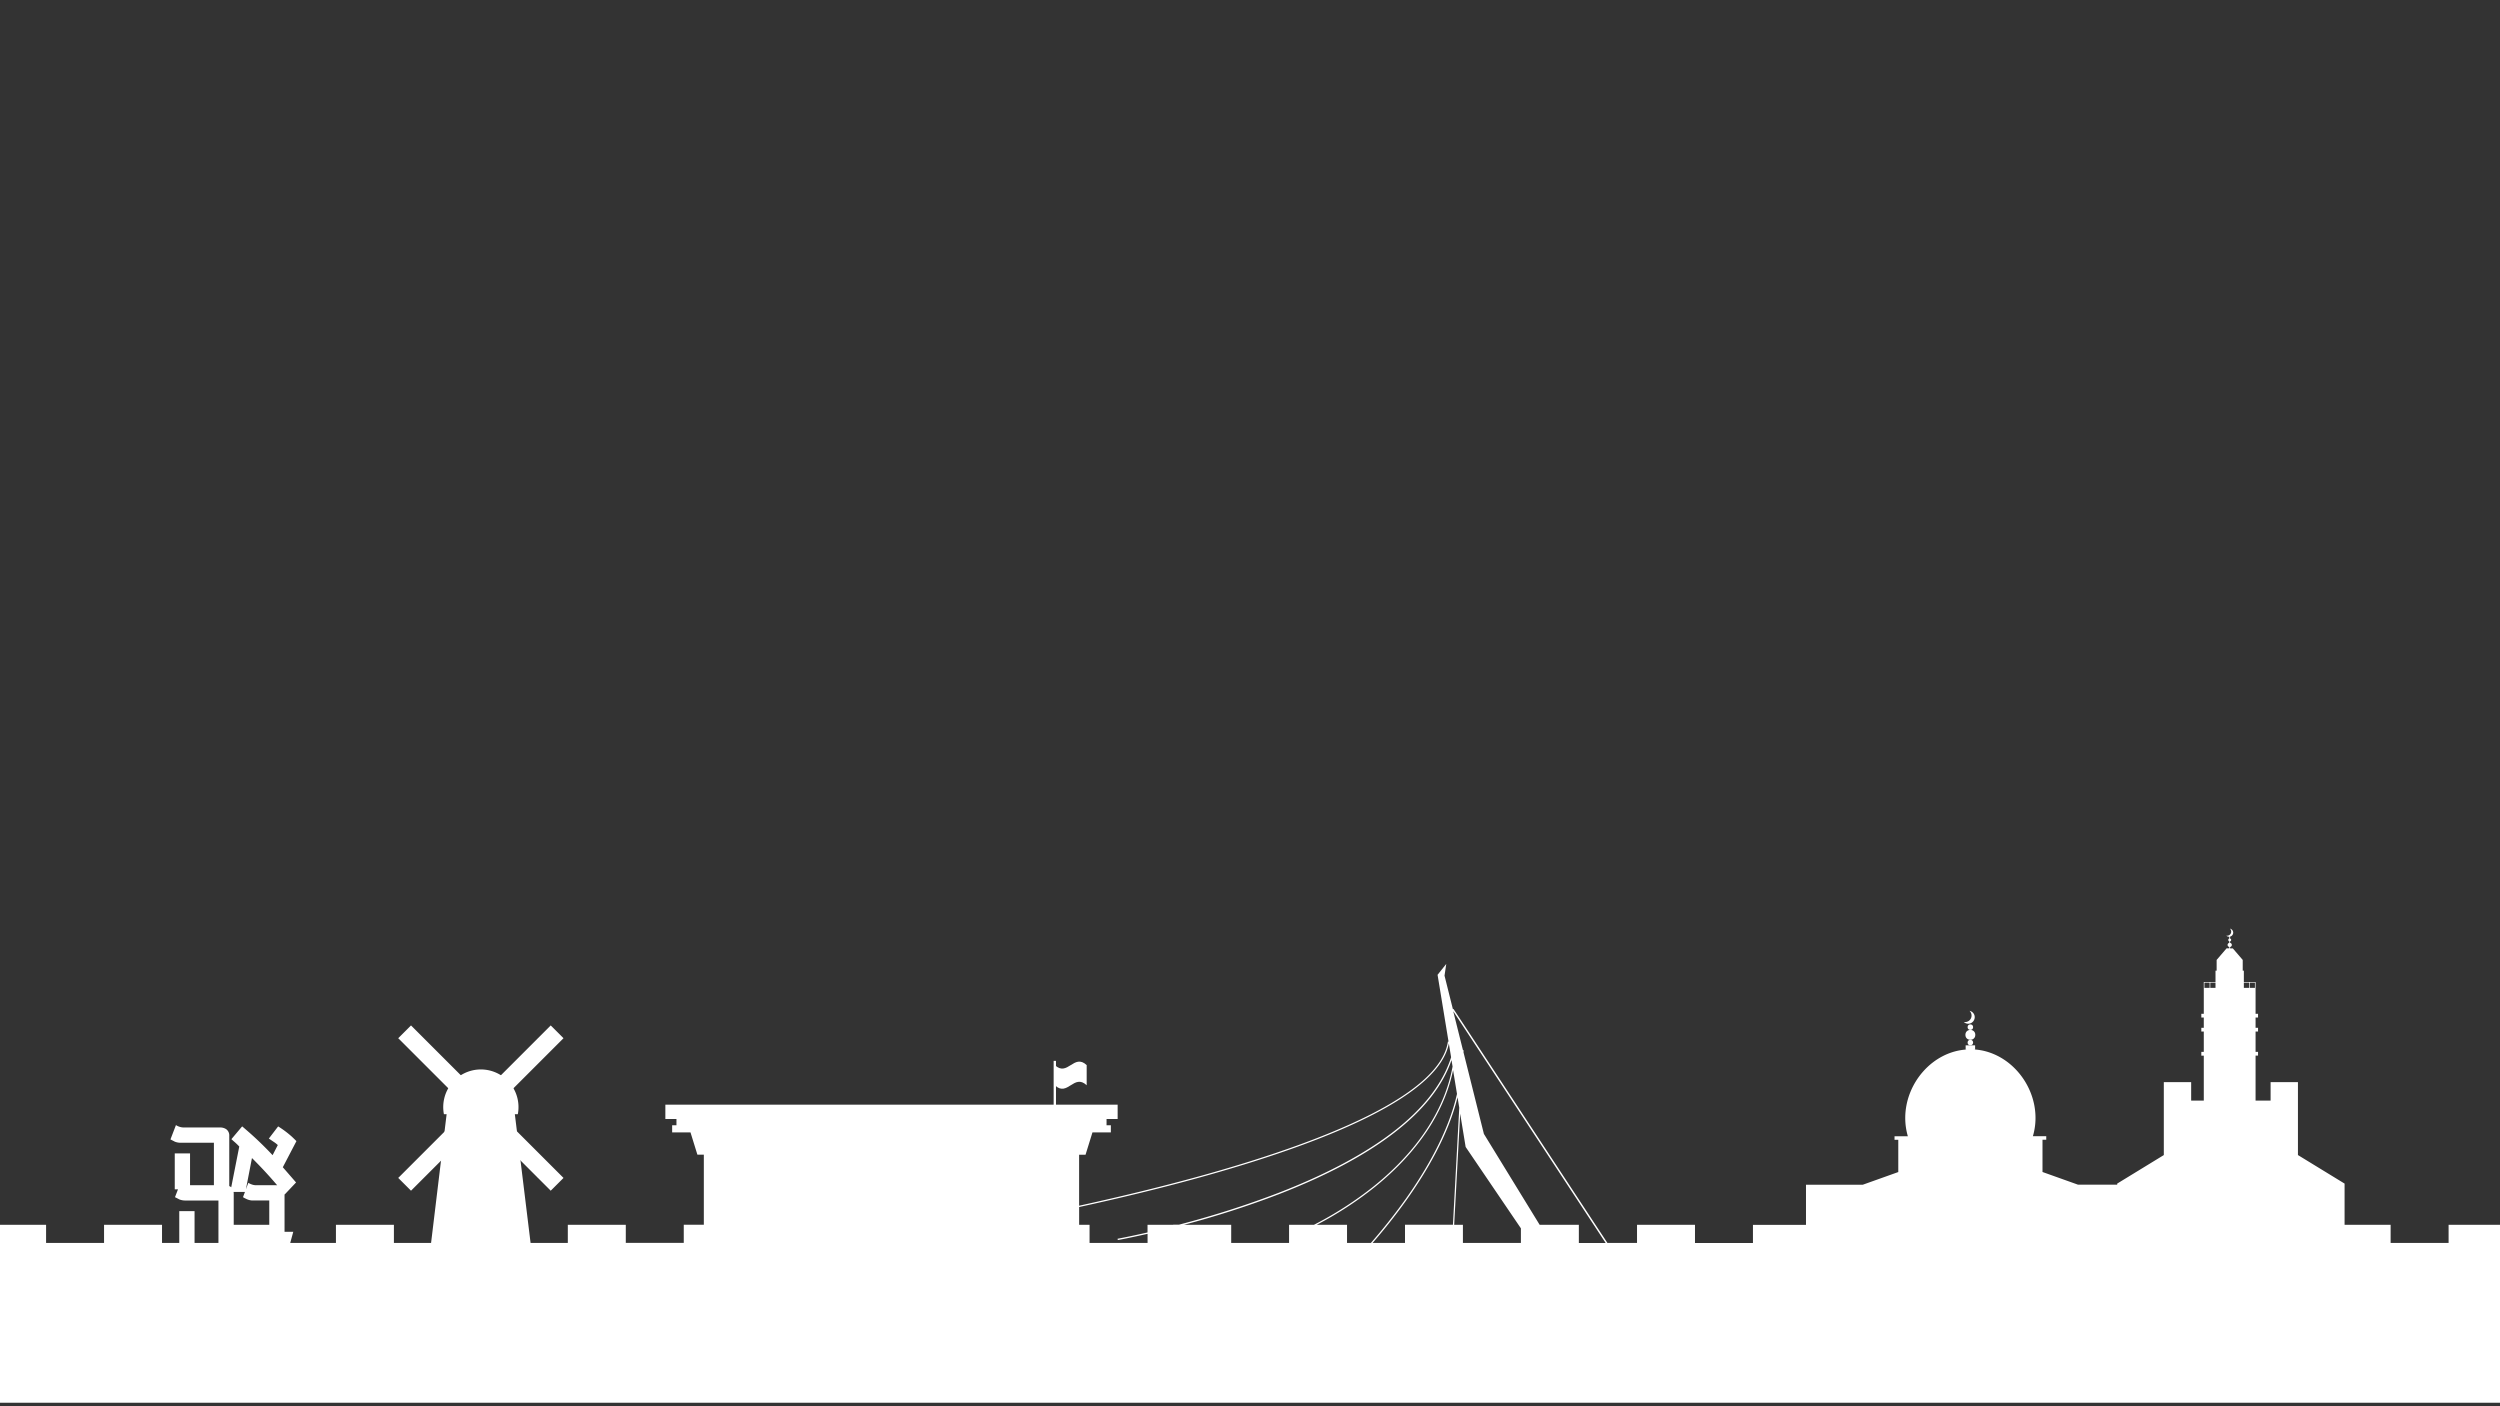 <svg id="skyline" xmlns="http://www.w3.org/2000/svg" viewBox="0 0 1920 1080">
	<rect x="0" y="0" width="1920" height="1080" fill="#333333" stroke="none"/>
	<defs>
		<style>.cls-1{fill:#fff;}</style>
	</defs>
	<title>cover smart city with animation</title>
	
	<path class="cls-1" d="M834.57,833.48c-9.78-9.26-14.67,9.26-24.45,0V818c9.78,9.26,14.67-9.26,24.45,0C834.57,824.22,834.57,827.31,834.57,833.48Z"/>
	<circle class="cls-1" cx="1513.23" cy="800.7" r="2.13"/>
	<circle class="cls-1" cx="1513.23" cy="788.85" r="2.13"/>
	<circle class="cls-1" cx="1513.23" cy="794.77" r="3.8"/>
	<path class="cls-1" d="M1516,783.51a4.93,4.93,0,0,0-3.39-7.18,5,5,0,0,1-4.43,8.52A4.93,4.93,0,0,0,1516,783.51Z"/>
	<path class="cls-1" d="M1880.52,940.64v13.91H1836V940.64h-35.36V909l-35.82-21.92h0v-56h-21v14.17h-11.54V810.7h1.89v-2.87h-1.89V792.2h1.89v-2.87h-1.89v-7.87h1.89v-2.87h-1.89V754.17h-9v-8.7h-0.87v-8.25l-7.62-8.87h-2.06v-1.07a1.6,1.6,0,0,0,0-3.15v-1.19a1.11,1.11,0,0,0,0-2.14v-1.5a3.13,3.13,0,0,0-.16-6.11,3.14,3.14,0,0,1-2.79,5.37,3,3,0,0,0,2.33.83v1.4a1.11,1.11,0,0,0,0,2.14v1.19a1.6,1.6,0,0,0,0,3.15v1.07H1710l-7.62,8.88v8.25h-0.87v8.7h-9v24.41h-1.89v2.88h1.89v7.88h-1.89v2.88h1.89v15.63h-1.89v2.88h1.89v34.55h-9.7V831.09h-21v56h0L1626,909v0.84h-30.06l-27.3-9.75V875.33h2.88v-2.75h-10.25a50,50,0,0,0,2-14c0-26.74-21-51.11-47.39-52.63h1v-3.13h-7.26V806h1c-26.4,1.52-47.39,25.89-47.39,52.63a50,50,0,0,0,2,14H1455v2.75h2.88v24.75l-27.3,9.75H1387v30.81h-40.73v13.91h-44.52V940.64h-44.52v13.91h-22.75l-118.22-179.7-0.42.27-6.45-25.82,1.34-9-6.68,8.35,8.43,51.34-0.49-.07c-2.78,18.91-23.51,38.13-61.63,57.12-30.59,15.24-72.35,30.35-124.11,44.9C892,911.55,857.82,919.66,828.76,926V886.82h4.94L839,869.7h14.14v-5.5h-3.31V859.4h8.52v-11H811V814.73H809.2v33.66H511v11h8.52v4.79h-3.31v5.5H530.3l5.3,17.12h4.94v53.82H525.13v13.91H480.61V940.64H436.08v13.91h-28.6L395.4,855.72h2.28a28.9,28.9,0,1,0-56.75,0H343l-11.93,98.83H302.52V940.64H258v13.91H222.9l2.33-8.53h-6.7V917.41c0-.09,0-0.17,0-0.26l0.14,0.18,8.71-9.2L217.2,896.44l10.46-20.06q-2-2-3.49-3.4a75.35,75.35,0,0,0-10.55-7.91l-7.15,9.34,3.39,2.31a22.2,22.2,0,0,1,3.49,2.68l-4,7.77q-5.23-5.59-10.82-10.91-4.13-3.94-8.9-8.07-3.58-3.12-3.67-3.12l-8.25,9.81q1.19,1.1,1.83,1.65a50.54,50.54,0,0,1,4.22,4l-6.18,31.3c-0.14-.12-0.27-0.23-0.42-0.33a6.2,6.2,0,0,0-1.09-.6V872.42a5.91,5.91,0,0,0-2.38-5.23,8.32,8.32,0,0,0-4.86-1.28H141.18a11.14,11.14,0,0,1-4.31-.92,9.7,9.7,0,0,1-1.74-.92l-4.22,11q1.1,0.55,3.38,1.74a12.21,12.21,0,0,0,4.66.83h25.33v32.6H145.95V885.81H134.21v27.61h2.48l-2.3,6q1.1,0.55,3.38,1.74a12.21,12.21,0,0,0,4.66.83h25.33v32.56H149.42v-24.4H137.68v24.4H124.43V940.64H79.91v13.91H35.39V940.64H0v136.67H1925V940.64h-44.52Zm-1673.72,0H179.5V916.76a9,9,0,0,0-.1-1.35h8.72l-1.5,4a16,16,0,0,0,2.38,1.28,11.38,11.38,0,0,0,4.59,1.28H206.8v18.65Zm5.5-30.39h-16a10.09,10.09,0,0,1-3.76-.92,12.55,12.55,0,0,1-1.83-.92l-1.86,5,4.65-24q0.09,0,3.94,3.94,4.68,4.77,9.54,10.18,3.12,3.47,5.91,6.78ZM901,940.64H881.3v5.89c-14.09,3.22-22.81,4.79-23,4.83l0.17,1c0.23,0,8.88-1.6,22.86-4.79v7H836.78V940.64h-8V927c29.12-6.34,63.39-14.47,97.72-24.12,51.83-14.57,93.65-29.7,124.29-45,37.48-18.68,58.3-37.67,61.93-56.46l1.73,10.56c-6.4,20.19-21.24,39.36-44.28,57.14-22.14,17.07-51.84,32.9-88.28,47a713.22,713.22,0,0,1-76.51,24.44H901Zm89,0v13.91H945.56V940.64H909.28a708.24,708.24,0,0,0,72.94-23.5c36.53-14.17,66.32-30,88.54-47.18,22.52-17.37,37.27-36.08,44-55.79l0.81,4.94c-7.69,41.57-36.43,72.55-60.37,91.81a272.37,272.37,0,0,1-46.09,29.72H990.08Zm44.52,13.91V940.64h-23.28a273.22,273.22,0,0,0,44.51-28.92c23.58-19,51.78-49.25,60.22-89.81l3,18.21c-6.69,29.61-24,59-39.45,80.73-9.27,13-18.72,24.6-26.67,33.71h-18.32Zm44.52-13.91v13.91h-24.87c7.85-9,17.08-20.36,26.15-33.12,15.12-21.27,32-49.76,39.07-78.72l1.32,8-4.86,89.9h-36.81Zm89,13.91h-44.52V940.64h-6.71l4.61-85.31,4.19,25.52,42.44,62.51v11.19Zm44.52,0V940.64h-30.11l-42.82-69.81-15.66-62.65,0.09-1.62-0.5,0-7.48-29.94,117.07,178h-20.57ZM1697,758.7h-4v-4.06h4v4.06Zm4.5,0h-4v-4.06h4v4.06Zm25.78,0h-4v-4.06h4v4.06Zm4.5,0h-4v-4.06h4v4.06Z"/>
	<polygon class="cls-1" points="432.77 797.35 422.95 787.53 369.3 841.18 315.65 787.53 305.83 797.35 359.48 851 305.83 904.65 315.65 914.47 369.3 860.82 422.95 914.47 432.77 904.65 379.12 851 432.77 797.35">
		<animateTransform attributeName="transform"
		attributeType="XML"
		type = "rotate"
		from = "0 370 848"
		to = "360 370 848"
		dur = "13s"
		repeatCount = "indefinite" />
	</polygon>
	</svg>